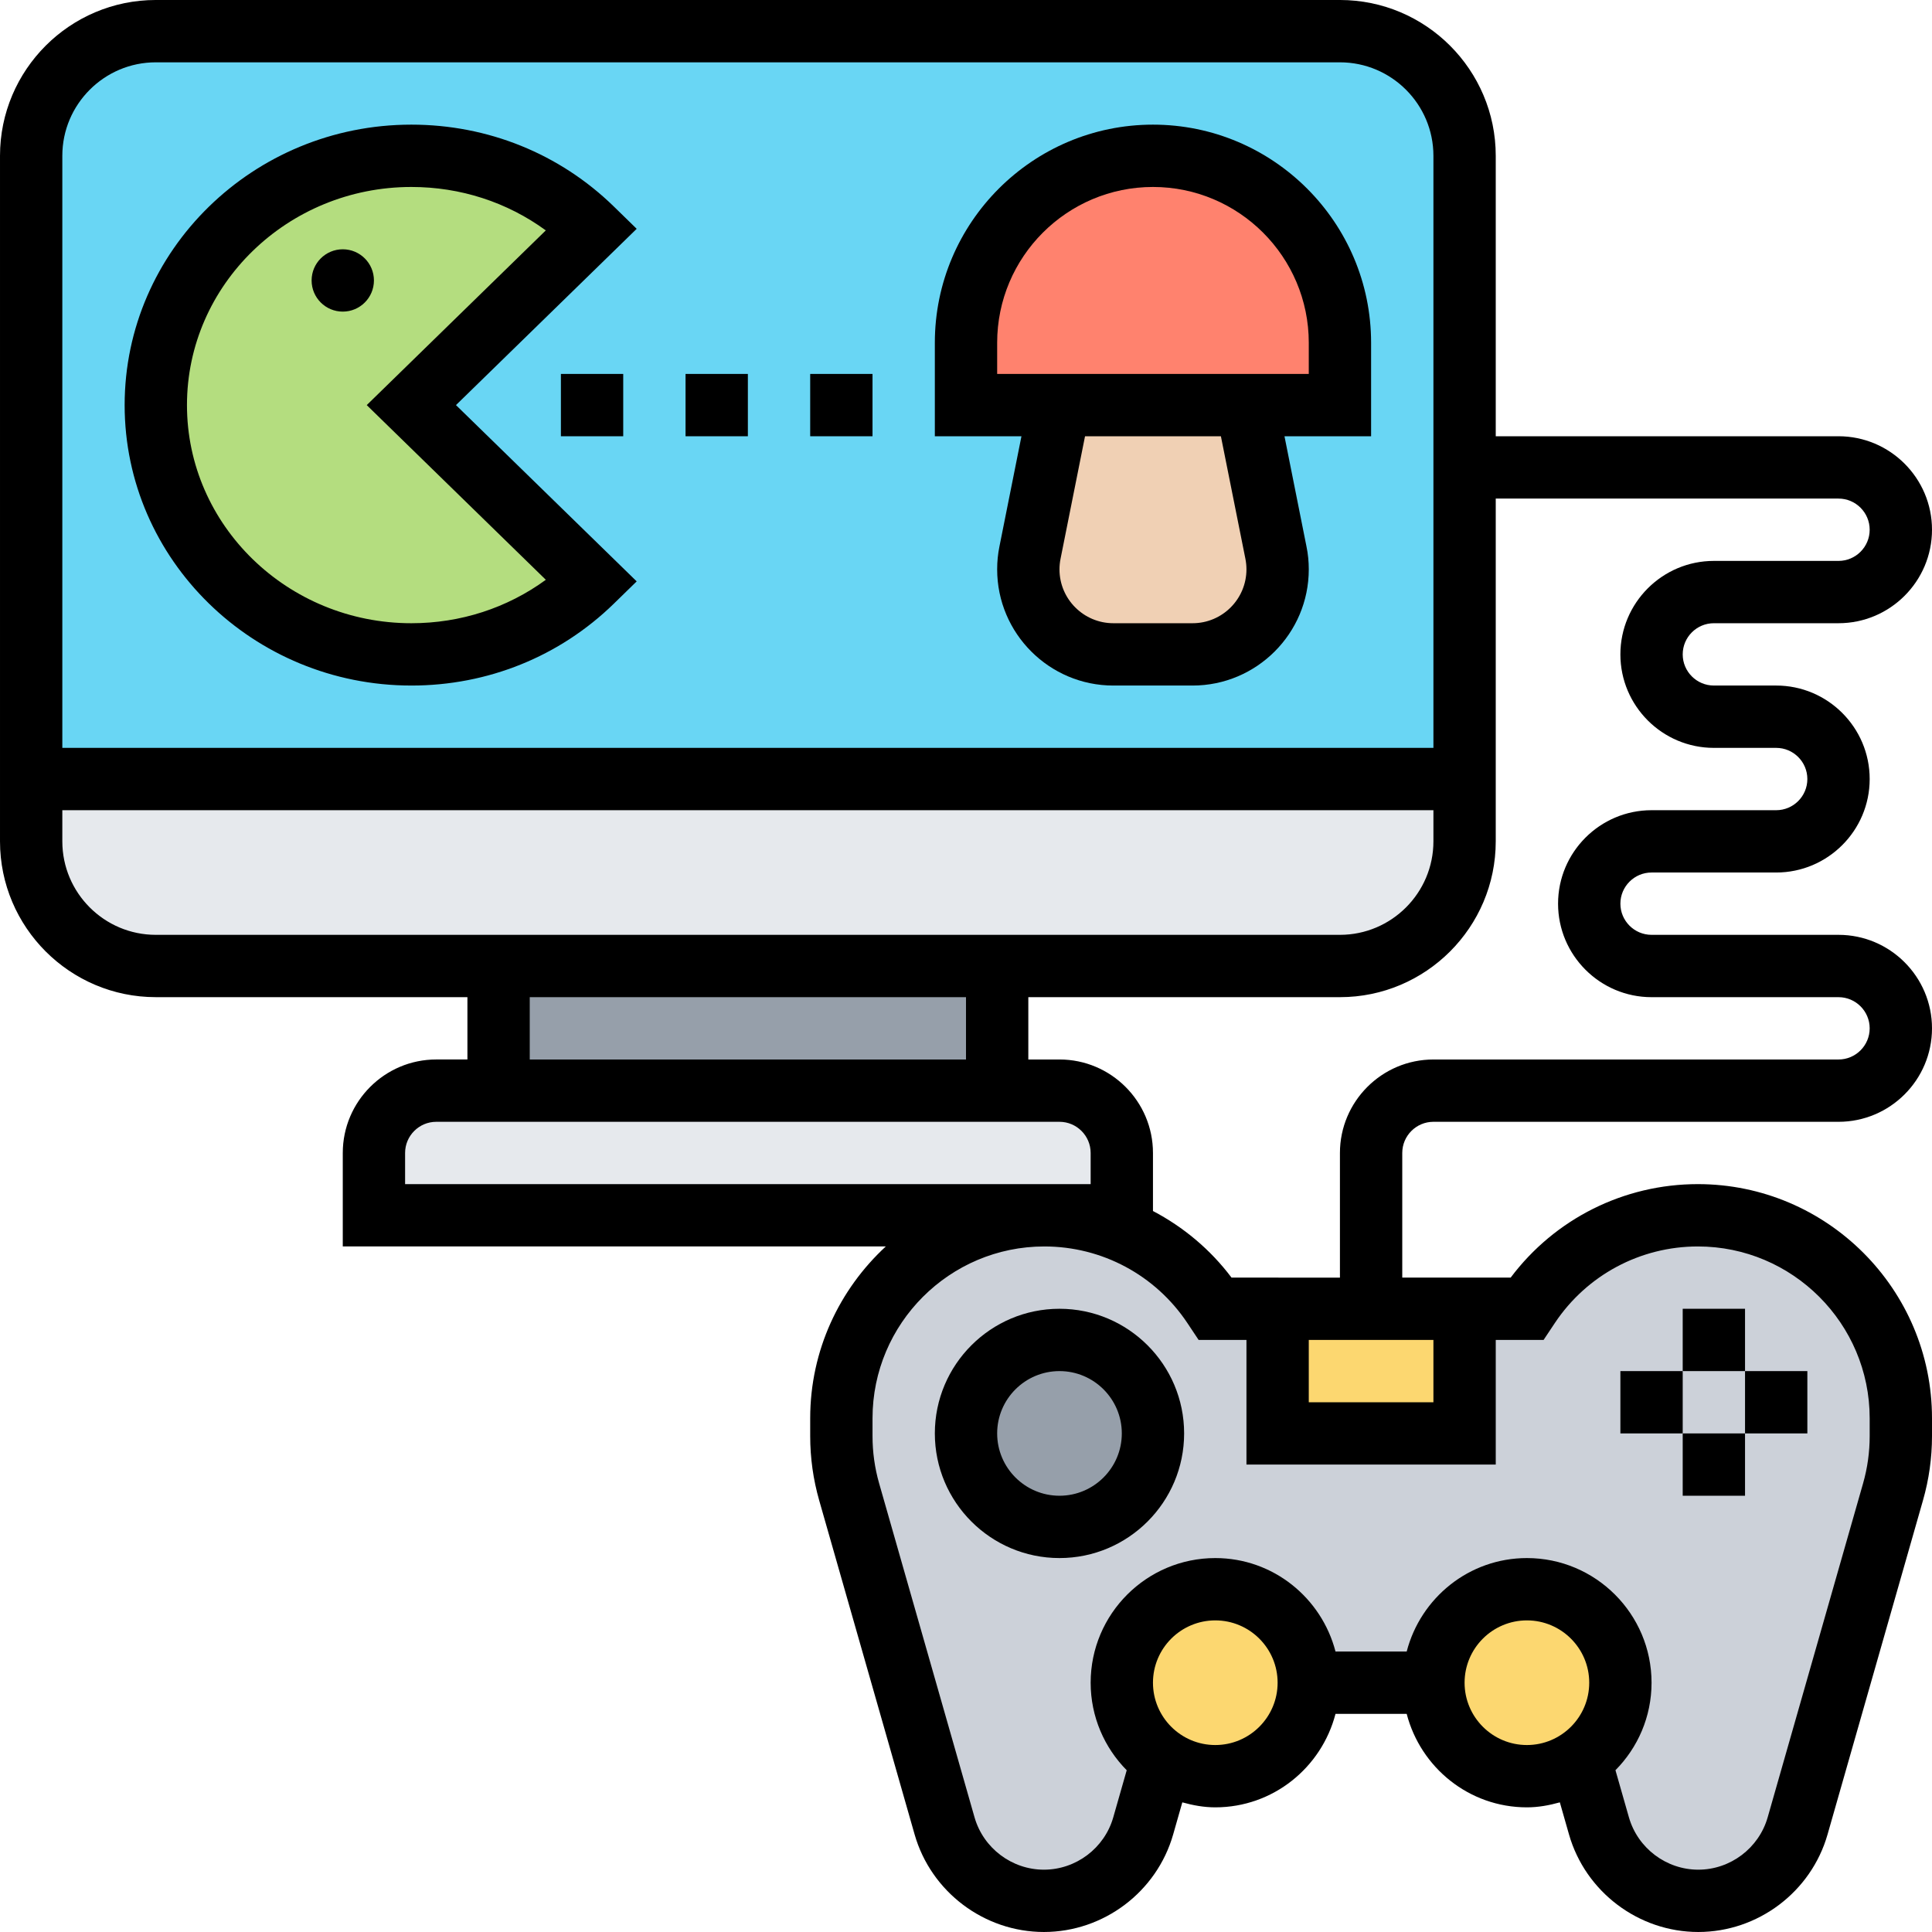 <svg height="496pt" viewBox="0 0 496 496" width="496pt" xmlns="http://www.w3.org/2000/svg"><path d="m435.922 312c-8.723 0-17.203 2.16-24.641 6.16-7.441 4-13.922 9.84-18.723 17.047l-.559.793h-80l-.559-.801c-9.602-14.488-25.922-23.199-43.363-23.199-14.316 0-27.359 5.84-36.797 15.281-9.441 9.438-15.281 22.48-15.281 36.797v4.641c0 4.809.641 9.602 2 14.32l24.48 85.762c3.281 11.359 13.68 19.199 25.52 19.199 5.922 0 11.52-1.922 16-5.359 4.48-3.359 7.84-8.168 9.52-13.84l4.879-17.039 37.602-19.762h32l37.602 19.762 4.879 17.039c3.281 11.359 13.68 19.199 25.52 19.199 5.922 0 11.52-1.922 16-5.359 4.48-3.359 7.84-8.168 9.52-13.84l24.48-85.762c1.359-4.719 2-9.52 2-14.32v-4.641c0-28.719-23.359-52.078-52.078-52.078zm0 0" fill="#ccd1d9"/><path d="m296 368c0 13.254-10.746 24-24 24s-24-10.746-24-24 10.746-24 24-24 24 10.746 24 24zm0 0" fill="#969faa"/><g fill="#fcd770"><path d="m405.602 451.762c-3.84 2.637-8.562 4.238-13.602 4.238-13.281 0-24-10.719-24-24s10.719-24 24-24 24 10.719 24 24c0 8.238-4.078 15.441-10.398 19.762zm0 0"/><path d="m298.398 451.762c-6.32-4.32-10.398-11.523-10.398-19.762 0-13.281 10.719-24 24-24s24 10.719 24 24-10.719 24-24 24c-5.039 0-9.762-1.602-13.602-4.238zm0 0"/><path d="m376 336v32h-48v-32zm0 0"/></g><path d="m288 296v16h-192v-16c0-8.801 7.199-16 16-16h160c8.801 0 16 7.199 16 16zm0 0" fill="#e6e9ed"/><path d="m128 248h128v32h-128zm0 0" fill="#969faa"/><path d="m376 200v16c0 17.68-14.32 32-32 32h-304c-17.68 0-32-14.32-32-32v-16zm0 0" fill="#e6e9ed"/><path d="m376 120v80h-368v-160c0-17.68 14.32-32 32-32h304c17.68 0 32 14.32 32 32zm0 0" fill="#69d6f4"/><path d="m344 88v16h-96v-16c0-26.48 21.52-48 48-48 13.281 0 25.281 5.359 33.922 14.078 8.719 8.641 14.078 20.641 14.078 33.922zm0 0" fill="#ff826e"/><path d="m327.602 141.922c.238 1.359.398 2.797.398 4.238 0 12.078-9.762 21.84-21.84 21.84h-20.32c-6 0-11.52-2.398-15.441-6.398-4-3.922-6.398-9.441-6.398-15.441 0-1.441.16-2.871.398-4.23l7.602-37.93h48zm0 0" fill="#f0d0b4"/><path d="m40 104c0-35.359 29.359-64 65.602-64 18.16 0 34.559 7.199 46.398 18.719l-46.398 45.281 46.398 45.281c-11.84 11.52-28.238 18.719-46.398 18.719-36.242 0-65.602-28.641-65.602-64zm0 0" fill="#b4dd7f"/><path d="m105.609 176c19.621 0 38.078-7.465 51.977-21.016l5.871-5.727-46.395-45.258 46.395-45.258-5.871-5.727c-13.898-13.551-32.355-21.016-51.977-21.016-40.594 0-73.609 32.297-73.609 72s33.016 72 73.609 72zm0-128c12.613 0 24.605 3.91 34.512 11.152l-45.969 44.848 45.977 44.848c-9.914 7.242-21.906 11.152-34.52 11.152-31.77 0-57.609-25.129-57.609-56s25.84-56 57.609-56zm0 0"/><path d="m96 72c0 4.418-3.582 8-8 8s-8-3.582-8-8 3.582-8 8-8 8 3.582 8 8zm0 0"/><path d="m144 96h16v16h-16zm0 0"/><path d="m176 96h16v16h-16zm0 0"/><path d="m272 336c-17.648 0-32 14.352-32 32s14.352 32 32 32 32-14.352 32-32-14.352-32-32-32zm0 48c-8.824 0-16-7.176-16-16s7.176-16 16-16 16 7.176 16 16-7.176 16-16 16zm0 0"/><path d="m432 336h16v16h-16zm0 0"/><path d="m432 368h16v16h-16zm0 0"/><path d="m448 352h16v16h-16zm0 0"/><path d="m416 352h16v16h-16zm0 0"/><path d="m368 288h104c13.23 0 24-10.77 24-24s-10.77-24-24-24h-48c-4.406 0-8-3.586-8-8s3.594-8 8-8h32c13.23 0 24-10.77 24-24s-10.77-24-24-24h-16c-4.406 0-8-3.586-8-8s3.594-8 8-8h32c13.23 0 24-10.77 24-24s-10.77-24-24-24h-88v-72c0-22.055-17.945-40-40-40h-304c-22.055 0-40 17.945-40 40v176c0 22.055 17.945 40 40 40h80v16h-8c-13.23 0-24 10.77-24 24v24h139.414c-11.902 10.992-19.414 26.672-19.414 44.113v4.59c0 5.578.777 11.137 2.312 16.504l24.496 85.754c4.215 14.742 17.863 25.039 33.191 25.039s28.977-10.297 33.184-25.039l2.352-8.242c2.723.754 5.52 1.281 8.465 1.281 14.863 0 27.289-10.23 30.863-24h18.273c3.574 13.77 16 24 30.863 24 2.945 0 5.742-.527 8.457-1.281l2.352 8.242c4.215 14.742 17.863 25.039 33.191 25.039s28.977-10.297 33.184-25.039l24.496-85.754c1.543-5.375 2.32-10.926 2.32-16.504v-4.59c0-33.145-26.969-60.113-60.113-60.113-19.008 0-36.727 8.91-48.055 24h-27.832v-32c0-4.414 3.594-8 8-8zm-328-272h304c13.23 0 24 10.77 24 24v152h-352v-152c0-13.23 10.77-24 24-24zm-24 200v-8h352v8c0 13.23-10.77 24-24 24h-304c-13.23 0-24-10.77-24-24zm120 40h112v16h-112zm-32 48v-8c0-4.414 3.594-8 8-8h160c4.406 0 8 3.586 8 8v8zm208 144c-8.824 0-16-7.176-16-16s7.176-16 16-16 16 7.176 16 16-7.176 16-16 16zm64-16c0-8.824 7.176-16 16-16s16 7.176 16 16-7.176 16-16 16-16-7.176-16-16zm20.281-88 2.902-4.359c8.199-12.297 21.93-19.641 36.703-19.641 24.32 0 44.113 19.793 44.113 44.113v4.59c0 4.098-.566 8.168-1.695 12.121l-24.496 85.75c-2.266 7.906-9.586 13.426-17.809 13.426s-15.543-5.52-17.809-13.434l-3.457-12.102c5.723-5.777 9.266-13.711 9.266-22.465 0-17.648-14.352-32-32-32-14.863 0-27.289 10.23-30.863 24h-18.273c-3.574-13.77-16-24-30.863-24-17.648 0-32 14.352-32 32 0 8.754 3.543 16.688 9.258 22.473l-3.457 12.102c-2.258 7.906-9.578 13.426-17.801 13.426s-15.543-5.52-17.809-13.434l-24.496-85.75c-1.129-3.945-1.695-8.016-1.695-12.113v-4.59c0-24.32 19.793-44.113 44.113-44.113 14.781 0 28.504 7.344 36.703 19.641l2.902 4.359h12.281v32h64v-32zm-60.281 0h32v16h-32zm-19.832-16c-5.434-7.23-12.359-13-20.168-17.098v-14.902c0-13.23-10.77-24-24-24h-8v-16h80c22.055 0 40-17.945 40-40v-88h88c4.406 0 8 3.586 8 8s-3.594 8-8 8h-32c-13.23 0-24 10.77-24 24s10.77 24 24 24h16c4.406 0 8 3.586 8 8s-3.594 8-8 8h-32c-13.23 0-24 10.77-24 24s10.77 24 24 24h48c4.406 0 8 3.586 8 8s-3.594 8-8 8h-104c-13.23 0-24 10.77-24 24v32zm0 0"/><path d="m256.586 140.289c-.395 1.918-.586 3.895-.586 5.879 0 16.449 13.383 29.832 29.832 29.832h20.328c16.457 0 29.84-13.383 29.84-29.832 0-1.977-.191-3.953-.586-5.848l-5.652-28.32h22.238v-24c0-30.871-25.121-56-56-56s-56 25.129-56 56v24h22.238zm63.148 3.184c.176.887.266 1.785.266 2.695 0 7.633-6.207 13.832-13.832 13.832h-20.328c-7.633 0-13.84-6.199-13.84-13.832 0-.902.09-1.809.273-2.711l6.285-31.457h34.883zm-63.734-55.473c0-22.055 17.945-40 40-40s40 17.945 40 40v8h-80zm0 0"/><path d="m208 96h16v16h-16zm0 0"/></svg>